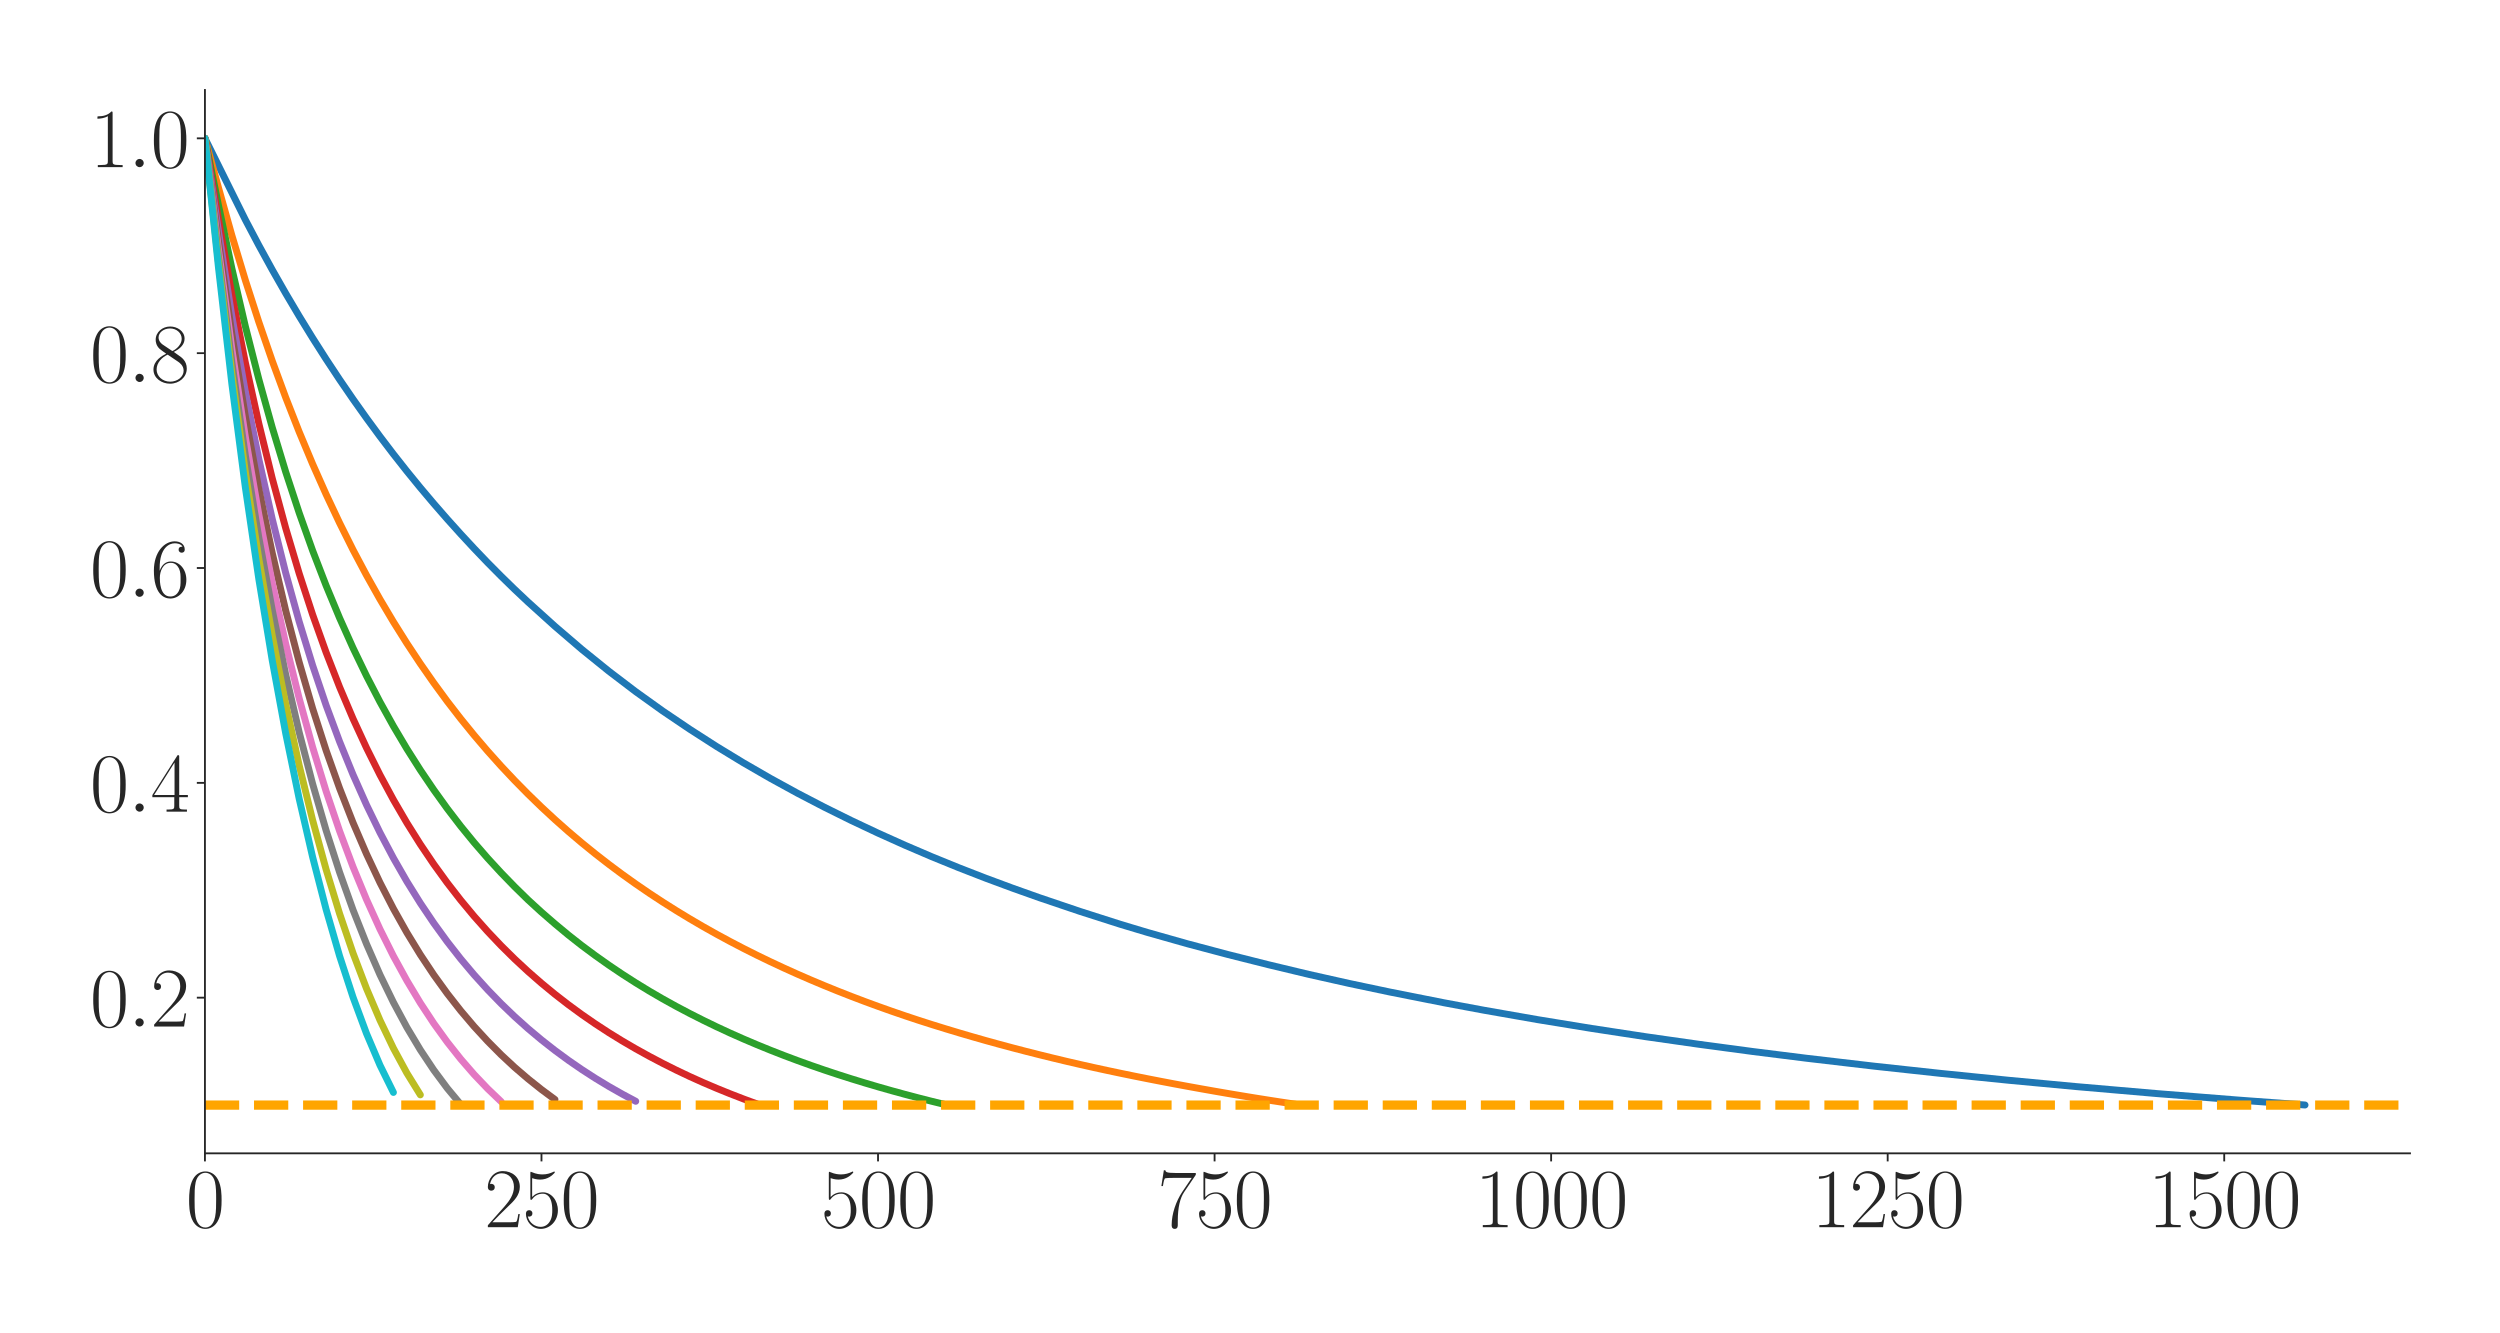 <?xml version="1.0" encoding="utf-8" standalone="no"?>
<!DOCTYPE svg PUBLIC "-//W3C//DTD SVG 1.1//EN"
  "http://www.w3.org/Graphics/SVG/1.1/DTD/svg11.dtd">
<svg xmlns:xlink="http://www.w3.org/1999/xlink" width="1080pt" height="576pt" viewBox="0 0 1080 576" xmlns="http://www.w3.org/2000/svg" version="1.1">
 <defs>
  <style type="text/css">*{stroke-linejoin: round; stroke-linecap: butt}</style>
 </defs>
 <g id="figure_1">
  <g id="patch_1">
   <path d="M 0 576 
L 1080 576 
L 1080 0 
L 0 0 
z
" style="fill: #ffffff"/>
  </g>
  <g id="axes_1">
   <g id="patch_2">
    <path d="M 88.532 498.237 
L 1041.12 498.237 
L 1041.12 38.88 
L 88.532 38.88 
z
" style="fill: #ffffff"/>
   </g>
   <g id="matplotlib.axis_1">
    <g id="xtick_1">
     <g id="line2d_1">
      <defs>
       <path id="m2584a916bf" d="M 0 0 
L 0 3.5 
" style="stroke: #262626; stroke-width: 0.8"/>
      </defs>
      <g>
       <use xlink:href="#m2584a916bf" x="88.532" y="498.237" style="fill: #262626; stroke: #262626; stroke-width: 0.8"/>
      </g>
     </g>
     <g id="text_1">
      <!-- $\mathdefault{0}$ -->
      <g style="fill: #262626" transform="translate(80.308 530.144) scale(0.36 -0.36)">
       <defs>
        <path id="CMR17-30" d="M 2688 2025 
C 2688 2416 2682 3080 2413 3591 
C 2176 4039 1798 4198 1466 4198 
C 1158 4198 768 4058 525 3597 
C 269 3118 243 2524 243 2025 
C 243 1661 250 1106 448 619 
C 723 -39 1216 -128 1466 -128 
C 1760 -128 2208 -7 2470 600 
C 2662 1042 2688 1559 2688 2025 
z
M 1466 -26 
C 1056 -26 813 325 723 812 
C 653 1188 653 1738 653 2096 
C 653 2588 653 2997 736 3387 
C 858 3929 1216 4096 1466 4096 
C 1728 4096 2067 3923 2189 3400 
C 2272 3036 2278 2607 2278 2096 
C 2278 1680 2278 1169 2202 792 
C 2067 95 1690 -26 1466 -26 
z
" transform="scale(0.016)"/>
       </defs>
       <use xlink:href="#CMR17-30" transform="scale(0.996)"/>
      </g>
     </g>
    </g>
    <g id="xtick_2">
     <g id="line2d_2">
      <g>
       <use xlink:href="#m2584a916bf" x="233.921" y="498.237" style="fill: #262626; stroke: #262626; stroke-width: 0.8"/>
      </g>
     </g>
     <g id="text_2">
      <!-- $\mathdefault{250}$ -->
      <g style="fill: #262626" transform="translate(209.248 530.144) scale(0.36 -0.36)">
       <defs>
        <path id="CMR17-32" d="M 2669 989 
L 2554 989 
C 2490 536 2438 459 2413 420 
C 2381 369 1920 369 1830 369 
L 602 369 
C 832 619 1280 1072 1824 1597 
C 2214 1967 2669 2402 2669 3035 
C 2669 3790 2067 4224 1395 4224 
C 691 4224 262 3604 262 3030 
C 262 2780 448 2748 525 2748 
C 589 2748 781 2787 781 3010 
C 781 3207 614 3264 525 3264 
C 486 3264 448 3258 422 3245 
C 544 3790 915 4058 1306 4058 
C 1862 4058 2227 3617 2227 3035 
C 2227 2479 1901 2000 1536 1584 
L 262 146 
L 262 0 
L 2515 0 
L 2669 989 
z
" transform="scale(0.016)"/>
        <path id="CMR17-35" d="M 730 3692 
C 794 3666 1056 3584 1325 3584 
C 1920 3584 2246 3911 2432 4100 
C 2432 4157 2432 4192 2394 4192 
C 2387 4192 2374 4192 2323 4163 
C 2099 4058 1837 3973 1517 3973 
C 1325 3973 1037 3999 723 4139 
C 653 4171 640 4171 634 4171 
C 602 4171 595 4164 595 4037 
L 595 2203 
C 595 2089 595 2057 659 2057 
C 691 2057 704 2070 736 2114 
C 941 2401 1222 2522 1542 2522 
C 1766 2522 2246 2382 2246 1289 
C 2246 1085 2246 715 2054 421 
C 1894 159 1645 25 1370 25 
C 947 25 518 320 403 814 
C 429 807 480 795 506 795 
C 589 795 749 840 749 1038 
C 749 1210 627 1280 506 1280 
C 358 1280 262 1190 262 1011 
C 262 454 704 -128 1382 -128 
C 2042 -128 2669 440 2669 1264 
C 2669 2030 2170 2624 1549 2624 
C 1222 2624 947 2503 730 2274 
L 730 3692 
z
" transform="scale(0.016)"/>
       </defs>
       <use xlink:href="#CMR17-32" transform="scale(0.996)"/>
       <use xlink:href="#CMR17-35" transform="translate(45.69 0) scale(0.996)"/>
       <use xlink:href="#CMR17-30" transform="translate(91.381 0) scale(0.996)"/>
      </g>
     </g>
    </g>
    <g id="xtick_3">
     <g id="line2d_3">
      <g>
       <use xlink:href="#m2584a916bf" x="379.31" y="498.237" style="fill: #262626; stroke: #262626; stroke-width: 0.8"/>
      </g>
     </g>
     <g id="text_3">
      <!-- $\mathdefault{500}$ -->
      <g style="fill: #262626" transform="translate(354.637 530.144) scale(0.36 -0.36)">
       <use xlink:href="#CMR17-35" transform="scale(0.996)"/>
       <use xlink:href="#CMR17-30" transform="translate(45.69 0) scale(0.996)"/>
       <use xlink:href="#CMR17-30" transform="translate(91.381 0) scale(0.996)"/>
      </g>
     </g>
    </g>
    <g id="xtick_4">
     <g id="line2d_4">
      <g>
       <use xlink:href="#m2584a916bf" x="524.699" y="498.237" style="fill: #262626; stroke: #262626; stroke-width: 0.8"/>
      </g>
     </g>
     <g id="text_4">
      <!-- $\mathdefault{750}$ -->
      <g style="fill: #262626" transform="translate(500.026 530.144) scale(0.36 -0.36)">
       <defs>
        <path id="CMR17-37" d="M 2886 3941 
L 2886 4081 
L 1382 4081 
C 634 4081 621 4165 595 4288 
L 480 4288 
L 294 3094 
L 410 3094 
C 429 3215 474 3540 550 3661 
C 589 3712 1062 3712 1171 3712 
L 2579 3712 
L 1869 2661 
C 1395 1954 1069 999 1069 165 
C 1069 89 1069 -128 1299 -128 
C 1530 -128 1530 89 1530 171 
L 1530 465 
C 1530 1508 1709 2196 2003 2636 
L 2886 3941 
z
" transform="scale(0.016)"/>
       </defs>
       <use xlink:href="#CMR17-37" transform="scale(0.996)"/>
       <use xlink:href="#CMR17-35" transform="translate(45.69 0) scale(0.996)"/>
       <use xlink:href="#CMR17-30" transform="translate(91.381 0) scale(0.996)"/>
      </g>
     </g>
    </g>
    <g id="xtick_5">
     <g id="line2d_5">
      <g>
       <use xlink:href="#m2584a916bf" x="670.088" y="498.237" style="fill: #262626; stroke: #262626; stroke-width: 0.8"/>
      </g>
     </g>
     <g id="text_5">
      <!-- $\mathdefault{1000}$ -->
      <g style="fill: #262626" transform="translate(637.19 530.144) scale(0.36 -0.36)">
       <defs>
        <path id="CMR17-31" d="M 1702 4058 
C 1702 4192 1696 4192 1606 4192 
C 1357 3916 979 3827 621 3827 
C 602 3827 570 3827 563 3808 
C 557 3795 557 3782 557 3648 
C 755 3648 1088 3686 1344 3839 
L 1344 461 
C 1344 236 1331 160 781 160 
L 589 160 
L 589 0 
C 896 0 1216 0 1523 0 
C 1830 0 2150 0 2458 0 
L 2458 160 
L 2266 160 
C 1715 160 1702 230 1702 458 
L 1702 4058 
z
" transform="scale(0.016)"/>
       </defs>
       <use xlink:href="#CMR17-31" transform="scale(0.996)"/>
       <use xlink:href="#CMR17-30" transform="translate(45.69 0) scale(0.996)"/>
       <use xlink:href="#CMR17-30" transform="translate(91.381 0) scale(0.996)"/>
       <use xlink:href="#CMR17-30" transform="translate(137.071 0) scale(0.996)"/>
      </g>
     </g>
    </g>
    <g id="xtick_6">
     <g id="line2d_6">
      <g>
       <use xlink:href="#m2584a916bf" x="815.476" y="498.237" style="fill: #262626; stroke: #262626; stroke-width: 0.8"/>
      </g>
     </g>
     <g id="text_6">
      <!-- $\mathdefault{1250}$ -->
      <g style="fill: #262626" transform="translate(782.579 530.144) scale(0.36 -0.36)">
       <use xlink:href="#CMR17-31" transform="scale(0.996)"/>
       <use xlink:href="#CMR17-32" transform="translate(45.69 0) scale(0.996)"/>
       <use xlink:href="#CMR17-35" transform="translate(91.381 0) scale(0.996)"/>
       <use xlink:href="#CMR17-30" transform="translate(137.071 0) scale(0.996)"/>
      </g>
     </g>
    </g>
    <g id="xtick_7">
     <g id="line2d_7">
      <g>
       <use xlink:href="#m2584a916bf" x="960.865" y="498.237" style="fill: #262626; stroke: #262626; stroke-width: 0.8"/>
      </g>
     </g>
     <g id="text_7">
      <!-- $\mathdefault{1500}$ -->
      <g style="fill: #262626" transform="translate(927.968 530.144) scale(0.36 -0.36)">
       <use xlink:href="#CMR17-31" transform="scale(0.996)"/>
       <use xlink:href="#CMR17-35" transform="translate(45.69 0) scale(0.996)"/>
       <use xlink:href="#CMR17-30" transform="translate(91.381 0) scale(0.996)"/>
       <use xlink:href="#CMR17-30" transform="translate(137.071 0) scale(0.996)"/>
      </g>
     </g>
    </g>
   </g>
   <g id="matplotlib.axis_2">
    <g id="ytick_1">
     <g id="line2d_8">
      <defs>
       <path id="m0cd247fade" d="M 0 0 
L -3.5 0 
" style="stroke: #262626; stroke-width: 0.8"/>
      </defs>
      <g>
       <use xlink:href="#m0cd247fade" x="88.532" y="431.002" style="fill: #262626; stroke: #262626; stroke-width: 0.8"/>
      </g>
     </g>
     <g id="text_8">
      <!-- $\mathdefault{0.2}$ -->
      <g style="fill: #262626" transform="translate(38.88 443.455) scale(0.36 -0.36)">
       <defs>
        <path id="CMMI12-3a" d="M 1178 307 
C 1178 492 1024 619 870 619 
C 685 619 557 466 557 313 
C 557 128 710 0 864 0 
C 1050 0 1178 153 1178 307 
z
" transform="scale(0.016)"/>
       </defs>
       <use xlink:href="#CMR17-30" transform="scale(0.996)"/>
       <use xlink:href="#CMMI12-3a" transform="translate(45.69 0) scale(0.996)"/>
       <use xlink:href="#CMR17-32" transform="translate(72.788 0) scale(0.996)"/>
      </g>
     </g>
    </g>
    <g id="ytick_2">
     <g id="line2d_9">
      <g>
       <use xlink:href="#m0cd247fade" x="88.532" y="338.191" style="fill: #262626; stroke: #262626; stroke-width: 0.8"/>
      </g>
     </g>
     <g id="text_9">
      <!-- $\mathdefault{0.4}$ -->
      <g style="fill: #262626" transform="translate(38.88 350.645) scale(0.36 -0.36)">
       <defs>
        <path id="CMR17-34" d="M 2150 4122 
C 2150 4256 2144 4256 2029 4256 
L 128 1254 
L 128 1088 
L 1779 1088 
L 1779 457 
C 1779 224 1766 160 1318 160 
L 1197 160 
L 1197 0 
C 1402 0 1747 0 1965 0 
C 2182 0 2528 0 2733 0 
L 2733 160 
L 2611 160 
C 2163 160 2150 224 2150 457 
L 2150 1088 
L 2803 1088 
L 2803 1254 
L 2150 1254 
L 2150 4122 
z
M 1798 3703 
L 1798 1254 
L 256 1254 
L 1798 3703 
z
" transform="scale(0.016)"/>
       </defs>
       <use xlink:href="#CMR17-30" transform="scale(0.996)"/>
       <use xlink:href="#CMMI12-3a" transform="translate(45.69 0) scale(0.996)"/>
       <use xlink:href="#CMR17-34" transform="translate(72.788 0) scale(0.996)"/>
      </g>
     </g>
    </g>
    <g id="ytick_3">
     <g id="line2d_10">
      <g>
       <use xlink:href="#m0cd247fade" x="88.532" y="245.381" style="fill: #262626; stroke: #262626; stroke-width: 0.8"/>
      </g>
     </g>
     <g id="text_10">
      <!-- $\mathdefault{0.6}$ -->
      <g style="fill: #262626" transform="translate(38.88 257.834) scale(0.36 -0.36)">
       <defs>
        <path id="CMR17-36" d="M 678 2176 
C 678 3690 1395 4032 1811 4032 
C 1946 4032 2272 4009 2400 3776 
C 2298 3776 2106 3776 2106 3553 
C 2106 3381 2246 3323 2336 3323 
C 2394 3323 2566 3348 2566 3560 
C 2566 3954 2246 4179 1805 4179 
C 1043 4179 243 3390 243 1984 
C 243 253 966 -128 1478 -128 
C 2099 -128 2688 427 2688 1283 
C 2688 2081 2170 2662 1517 2662 
C 1126 2662 838 2407 678 1960 
L 678 2176 
z
M 1478 25 
C 691 25 691 1200 691 1436 
C 691 1896 909 2560 1504 2560 
C 1613 2560 1926 2560 2138 2120 
C 2253 1870 2253 1609 2253 1289 
C 2253 944 2253 690 2118 434 
C 1978 171 1773 25 1478 25 
z
" transform="scale(0.016)"/>
       </defs>
       <use xlink:href="#CMR17-30" transform="scale(0.996)"/>
       <use xlink:href="#CMMI12-3a" transform="translate(45.69 0) scale(0.996)"/>
       <use xlink:href="#CMR17-36" transform="translate(72.788 0) scale(0.996)"/>
      </g>
     </g>
    </g>
    <g id="ytick_4">
     <g id="line2d_11">
      <g>
       <use xlink:href="#m0cd247fade" x="88.532" y="152.57" style="fill: #262626; stroke: #262626; stroke-width: 0.8"/>
      </g>
     </g>
     <g id="text_11">
      <!-- $\mathdefault{0.8}$ -->
      <g style="fill: #262626" transform="translate(38.88 165.024) scale(0.36 -0.36)">
       <defs>
        <path id="CMR17-38" d="M 1741 2264 
C 2144 2467 2554 2773 2554 3263 
C 2554 3841 1990 4179 1472 4179 
C 890 4179 378 3759 378 3180 
C 378 3021 416 2747 666 2505 
C 730 2442 998 2251 1171 2130 
C 883 1983 211 1634 211 934 
C 211 279 838 -128 1459 -128 
C 2144 -128 2720 362 2720 1010 
C 2720 1590 2330 1857 2074 2029 
L 1741 2264 
z
M 902 2822 
C 851 2854 595 3051 595 3351 
C 595 3739 998 4032 1459 4032 
C 1965 4032 2336 3676 2336 3262 
C 2336 2669 1670 2331 1638 2331 
C 1632 2331 1626 2331 1574 2370 
L 902 2822 
z
M 2080 1519 
C 2176 1449 2483 1240 2483 851 
C 2483 381 2010 25 1472 25 
C 890 25 448 438 448 940 
C 448 1443 838 1862 1280 2060 
L 2080 1519 
z
" transform="scale(0.016)"/>
       </defs>
       <use xlink:href="#CMR17-30" transform="scale(0.996)"/>
       <use xlink:href="#CMMI12-3a" transform="translate(45.69 0) scale(0.996)"/>
       <use xlink:href="#CMR17-38" transform="translate(72.788 0) scale(0.996)"/>
      </g>
     </g>
    </g>
    <g id="ytick_5">
     <g id="line2d_12">
      <g>
       <use xlink:href="#m0cd247fade" x="88.532" y="59.76" style="fill: #262626; stroke: #262626; stroke-width: 0.8"/>
      </g>
     </g>
     <g id="text_12">
      <!-- $\mathdefault{1.0}$ -->
      <g style="fill: #262626" transform="translate(38.88 72.213) scale(0.36 -0.36)">
       <use xlink:href="#CMR17-31" transform="scale(0.996)"/>
       <use xlink:href="#CMMI12-3a" transform="translate(45.69 0) scale(0.996)"/>
       <use xlink:href="#CMR17-30" transform="translate(72.788 0) scale(0.996)"/>
      </g>
     </g>
    </g>
   </g>
   <g id="line2d_13">
    <path d="M 88.532 59.76 
L 105.979 94.925 
L 111.794 105.943 
L 117.61 116.538 
L 123.425 126.739 
L 129.241 136.56 
L 135.057 146.023 
L 140.872 155.147 
L 146.688 163.939 
L 152.503 172.424 
L 158.319 180.615 
L 164.134 188.526 
L 169.95 196.168 
L 175.765 203.545 
L 181.581 210.674 
L 187.397 217.566 
L 193.212 224.238 
L 199.028 230.703 
L 204.843 236.972 
L 210.659 243.053 
L 216.474 248.915 
L 222.29 254.584 
L 228.105 260.065 
L 239.737 270.567 
L 251.368 280.542 
L 262.999 289.934 
L 274.63 298.792 
L 286.261 307.128 
L 297.892 314.982 
L 309.523 322.453 
L 321.154 329.531 
L 332.785 336.242 
L 344.417 342.619 
L 356.048 348.669 
L 367.679 354.428 
L 379.31 359.911 
L 390.941 365.138 
L 402.572 370.121 
L 414.203 374.86 
L 425.834 379.38 
L 437.465 383.694 
L 449.097 387.828 
L 466.543 393.727 
L 483.99 399.301 
L 495.621 402.792 
L 513.068 407.736 
L 530.514 412.366 
L 547.961 416.759 
L 565.408 420.935 
L 582.854 424.849 
L 600.301 428.531 
L 623.563 433.149 
L 641.01 436.406 
L 664.272 440.485 
L 687.534 444.28 
L 710.796 447.834 
L 734.059 451.149 
L 757.321 454.269 
L 780.583 457.184 
L 809.661 460.588 
L 838.739 463.746 
L 867.816 466.684 
L 896.894 469.405 
L 931.788 472.427 
L 966.681 475.207 
L 995.759 477.357 
L 995.759 477.357 
" clip-path="url(#p5ca072b474)" style="fill: none; stroke: #1f77b4; stroke-width: 3; stroke-linecap: round"/>
   </g>
   <g id="line2d_14">
    <path d="M 88.532 59.76 
L 94.348 80.956 
L 100.163 101.686 
L 105.979 121.01 
L 111.794 139.053 
L 117.61 155.926 
L 123.425 171.729 
L 129.241 186.555 
L 135.057 200.467 
L 140.872 213.548 
L 146.688 225.883 
L 152.503 237.525 
L 158.319 248.496 
L 164.134 258.853 
L 169.95 268.642 
L 175.765 277.905 
L 181.581 286.687 
L 187.397 295.034 
L 193.212 302.971 
L 199.028 310.489 
L 204.843 317.642 
L 210.659 324.458 
L 216.474 330.946 
L 222.29 337.13 
L 228.105 343.038 
L 233.921 348.678 
L 239.737 354.062 
L 245.552 359.216 
L 251.368 364.146 
L 257.183 368.86 
L 262.999 373.378 
L 268.814 377.707 
L 274.63 381.856 
L 280.445 385.839 
L 286.261 389.663 
L 292.077 393.336 
L 297.892 396.869 
L 303.708 400.27 
L 309.523 403.54 
L 315.339 406.687 
L 321.154 409.718 
L 326.97 412.638 
L 332.785 415.452 
L 338.601 418.165 
L 344.417 420.785 
L 350.232 423.315 
L 356.048 425.76 
L 361.863 428.122 
L 367.679 430.405 
L 373.494 432.612 
L 379.31 434.748 
L 385.125 436.814 
L 390.941 438.813 
L 396.757 440.744 
L 402.572 442.609 
L 408.388 444.409 
L 414.203 446.161 
L 420.019 447.864 
L 425.834 449.522 
L 431.65 451.127 
L 437.465 452.684 
L 443.281 454.197 
L 449.097 455.667 
L 454.912 457.097 
L 460.728 458.488 
L 466.543 459.835 
L 472.359 461.141 
L 478.174 462.405 
L 483.99 463.634 
L 489.805 464.829 
L 495.621 465.991 
L 501.437 467.124 
L 507.252 468.229 
L 513.068 469.308 
L 518.883 470.36 
L 524.699 471.387 
L 530.514 472.391 
L 536.33 473.368 
L 542.145 474.319 
L 547.961 475.244 
L 553.777 476.143 
L 559.592 477.015 
" clip-path="url(#p5ca072b474)" style="fill: none; stroke: #ff7f0e; stroke-width: 3; stroke-linecap: round"/>
   </g>
   <g id="line2d_15">
    <path d="M 88.532 59.76 
L 94.348 88.525 
L 100.163 115.946 
L 105.979 140.933 
L 111.794 163.762 
L 117.61 184.675 
L 123.425 203.872 
L 129.241 221.557 
L 135.057 237.874 
L 140.872 252.965 
L 146.688 266.936 
L 152.503 279.912 
L 158.319 291.969 
L 164.134 303.207 
L 169.95 313.687 
L 175.765 323.485 
L 181.581 332.645 
L 187.397 341.233 
L 193.212 349.314 
L 199.028 356.903 
L 204.843 364.021 
L 210.659 370.722 
L 216.474 377.04 
L 222.29 383.036 
L 228.105 388.724 
L 233.921 394.05 
L 239.737 399.093 
L 245.552 403.925 
L 251.368 408.493 
L 257.183 412.807 
L 262.999 416.918 
L 268.814 420.835 
L 274.63 424.564 
L 280.445 428.117 
L 286.261 431.499 
L 292.077 434.719 
L 297.892 437.789 
L 303.708 440.727 
L 309.523 443.55 
L 315.339 446.248 
L 321.154 448.825 
L 326.97 451.298 
L 332.785 453.668 
L 338.601 455.94 
L 344.417 458.121 
L 350.232 460.216 
L 356.048 462.226 
L 361.863 464.156 
L 367.679 466.011 
L 373.494 467.796 
L 379.31 469.512 
L 385.125 471.165 
L 390.941 472.758 
L 396.757 474.292 
L 402.572 475.77 
L 408.388 477.195 
" clip-path="url(#p5ca072b474)" style="fill: none; stroke: #2ca02c; stroke-width: 3; stroke-linecap: round"/>
   </g>
   <g id="line2d_16">
    <path d="M 88.532 59.76 
L 94.348 94.681 
L 100.163 127.328 
L 105.979 156.576 
L 111.794 182.884 
L 117.61 206.633 
L 123.425 228.164 
L 129.241 247.715 
L 135.057 265.534 
L 140.872 281.831 
L 146.688 296.763 
L 152.503 310.466 
L 158.319 323.076 
L 164.134 334.719 
L 169.95 345.494 
L 175.765 355.475 
L 181.581 364.738 
L 187.397 373.353 
L 193.212 381.379 
L 199.028 388.862 
L 204.843 395.853 
L 210.659 402.394 
L 216.474 408.521 
L 222.29 414.267 
L 228.105 419.666 
L 233.921 424.745 
L 239.737 429.529 
L 245.552 434.039 
L 251.368 438.293 
L 257.183 442.307 
L 262.999 446.101 
L 268.814 449.687 
L 274.63 453.075 
L 280.445 456.295 
L 286.261 459.354 
L 292.077 462.267 
L 297.892 465.026 
L 303.708 467.644 
L 309.523 470.122 
L 315.339 472.484 
L 321.154 474.732 
L 326.97 476.876 
" clip-path="url(#p5ca072b474)" style="fill: none; stroke: #d62728; stroke-width: 3; stroke-linecap: round"/>
   </g>
   <g id="line2d_17">
    <path d="M 88.532 59.76 
L 94.348 99.741 
L 100.163 136.591 
L 105.979 169.224 
L 111.794 198.261 
L 117.61 224.216 
L 123.425 247.532 
L 129.241 268.505 
L 135.057 287.457 
L 140.872 304.685 
L 146.688 320.345 
L 152.503 334.63 
L 158.319 347.693 
L 164.134 359.662 
L 169.95 370.659 
L 175.765 380.795 
L 181.581 390.146 
L 187.397 398.793 
L 193.212 406.806 
L 199.028 414.237 
L 204.843 421.143 
L 210.659 427.566 
L 216.474 433.551 
L 222.29 439.135 
L 228.105 444.35 
L 233.921 449.224 
L 239.737 453.782 
L 245.552 458.053 
L 251.368 462.057 
L 257.183 465.812 
L 262.999 469.333 
L 268.814 472.637 
L 274.63 475.747 
" clip-path="url(#p5ca072b474)" style="fill: none; stroke: #9467bd; stroke-width: 3; stroke-linecap: round"/>
   </g>
   <g id="line2d_18">
    <path d="M 88.532 59.76 
L 94.348 103.939 
L 100.163 144.278 
L 105.979 179.739 
L 111.794 211.087 
L 117.61 238.92 
L 123.425 263.798 
L 129.241 286.054 
L 135.057 306.075 
L 140.872 324.163 
L 146.688 340.51 
L 152.503 355.389 
L 158.319 368.901 
L 164.134 381.257 
L 169.95 392.55 
L 175.765 402.9 
L 181.581 412.408 
L 187.397 421.153 
L 193.212 429.203 
L 199.028 436.623 
L 204.843 443.472 
L 210.659 449.793 
L 216.474 455.642 
L 222.29 461.054 
L 228.105 466.042 
L 233.921 470.683 
L 239.737 474.988 
" clip-path="url(#p5ca072b474)" style="fill: none; stroke: #8c564b; stroke-width: 3; stroke-linecap: round"/>
   </g>
   <g id="line2d_19">
    <path d="M 88.532 59.76 
L 94.348 107.469 
L 100.163 150.783 
L 105.979 188.732 
L 111.794 222.168 
L 117.61 251.784 
L 123.425 278.139 
L 129.241 301.685 
L 135.057 322.803 
L 140.872 341.809 
L 146.688 358.96 
L 152.503 374.477 
L 158.319 388.562 
L 164.134 401.373 
L 169.95 413.01 
L 175.765 423.6 
L 181.581 433.285 
L 187.397 442.113 
L 193.212 450.158 
L 199.028 457.502 
L 204.843 464.2 
L 210.659 470.308 
L 216.474 475.873 
" clip-path="url(#p5ca072b474)" style="fill: none; stroke: #e377c2; stroke-width: 3; stroke-linecap: round"/>
   </g>
   <g id="line2d_20">
    <path d="M 88.532 59.76 
L 94.348 110.47 
L 100.163 156.41 
L 105.979 196.648 
L 111.794 232.093 
L 117.61 263.48 
L 123.425 291.395 
L 129.241 316.321 
L 135.057 338.653 
L 140.872 358.715 
L 146.688 376.777 
L 152.503 393.07 
L 158.319 407.758 
L 164.134 421.057 
L 169.95 433.014 
L 175.765 443.821 
L 181.581 453.534 
L 187.397 462.277 
L 193.212 470.111 
L 199.028 477.112 
" clip-path="url(#p5ca072b474)" style="fill: none; stroke: #7f7f7f; stroke-width: 3; stroke-linecap: round"/>
   </g>
   <g id="line2d_21">
    <path d="M 88.532 59.76 
L 94.348 113.054 
L 100.163 161.379 
L 105.979 203.814 
L 111.794 241.285 
L 117.61 274.535 
L 123.425 304.15 
L 129.241 330.615 
L 135.057 354.319 
L 140.872 375.577 
L 146.688 394.645 
L 152.503 411.739 
L 158.319 427.039 
L 164.134 440.692 
L 169.95 452.832 
L 175.765 463.56 
L 181.581 472.973 
" clip-path="url(#p5ca072b474)" style="fill: none; stroke: #bcbd22; stroke-width: 3; stroke-linecap: round"/>
   </g>
   <g id="line2d_22">
    <path d="M 88.532 59.76 
L 94.348 115.304 
L 100.163 165.858 
L 105.979 210.474 
L 111.794 250.056 
L 117.61 285.325 
L 123.425 316.821 
L 129.241 345.041 
L 135.057 370.267 
L 140.872 392.838 
L 146.688 412.953 
L 152.503 430.773 
L 158.319 446.459 
L 164.134 460.13 
L 169.95 471.928 
" clip-path="url(#p5ca072b474)" style="fill: none; stroke: #17becf; stroke-width: 3; stroke-linecap: round"/>
   </g>
   <g id="line2d_23">
    <path d="M 88.532 477.407 
L 1041.12 477.407 
" clip-path="url(#p5ca072b474)" style="fill: none; stroke-dasharray: 14.8,6.4; stroke-dashoffset: 0; stroke: #ffa500; stroke-width: 4"/>
   </g>
   <g id="patch_3">
    <path d="M 88.532 498.237 
L 88.532 38.88 
" style="fill: none; stroke: #262626; stroke-width: 0.8; stroke-linejoin: miter; stroke-linecap: square"/>
   </g>
   <g id="patch_4">
    <path d="M 88.532 498.237 
L 1041.12 498.237 
" style="fill: none; stroke: #262626; stroke-width: 0.8; stroke-linejoin: miter; stroke-linecap: square"/>
   </g>
  </g>
 </g>
 <defs>
  <clipPath id="p5ca072b474">
   <rect x="88.532" y="38.88" width="952.588" height="459.357"/>
  </clipPath>
 </defs>
</svg>
